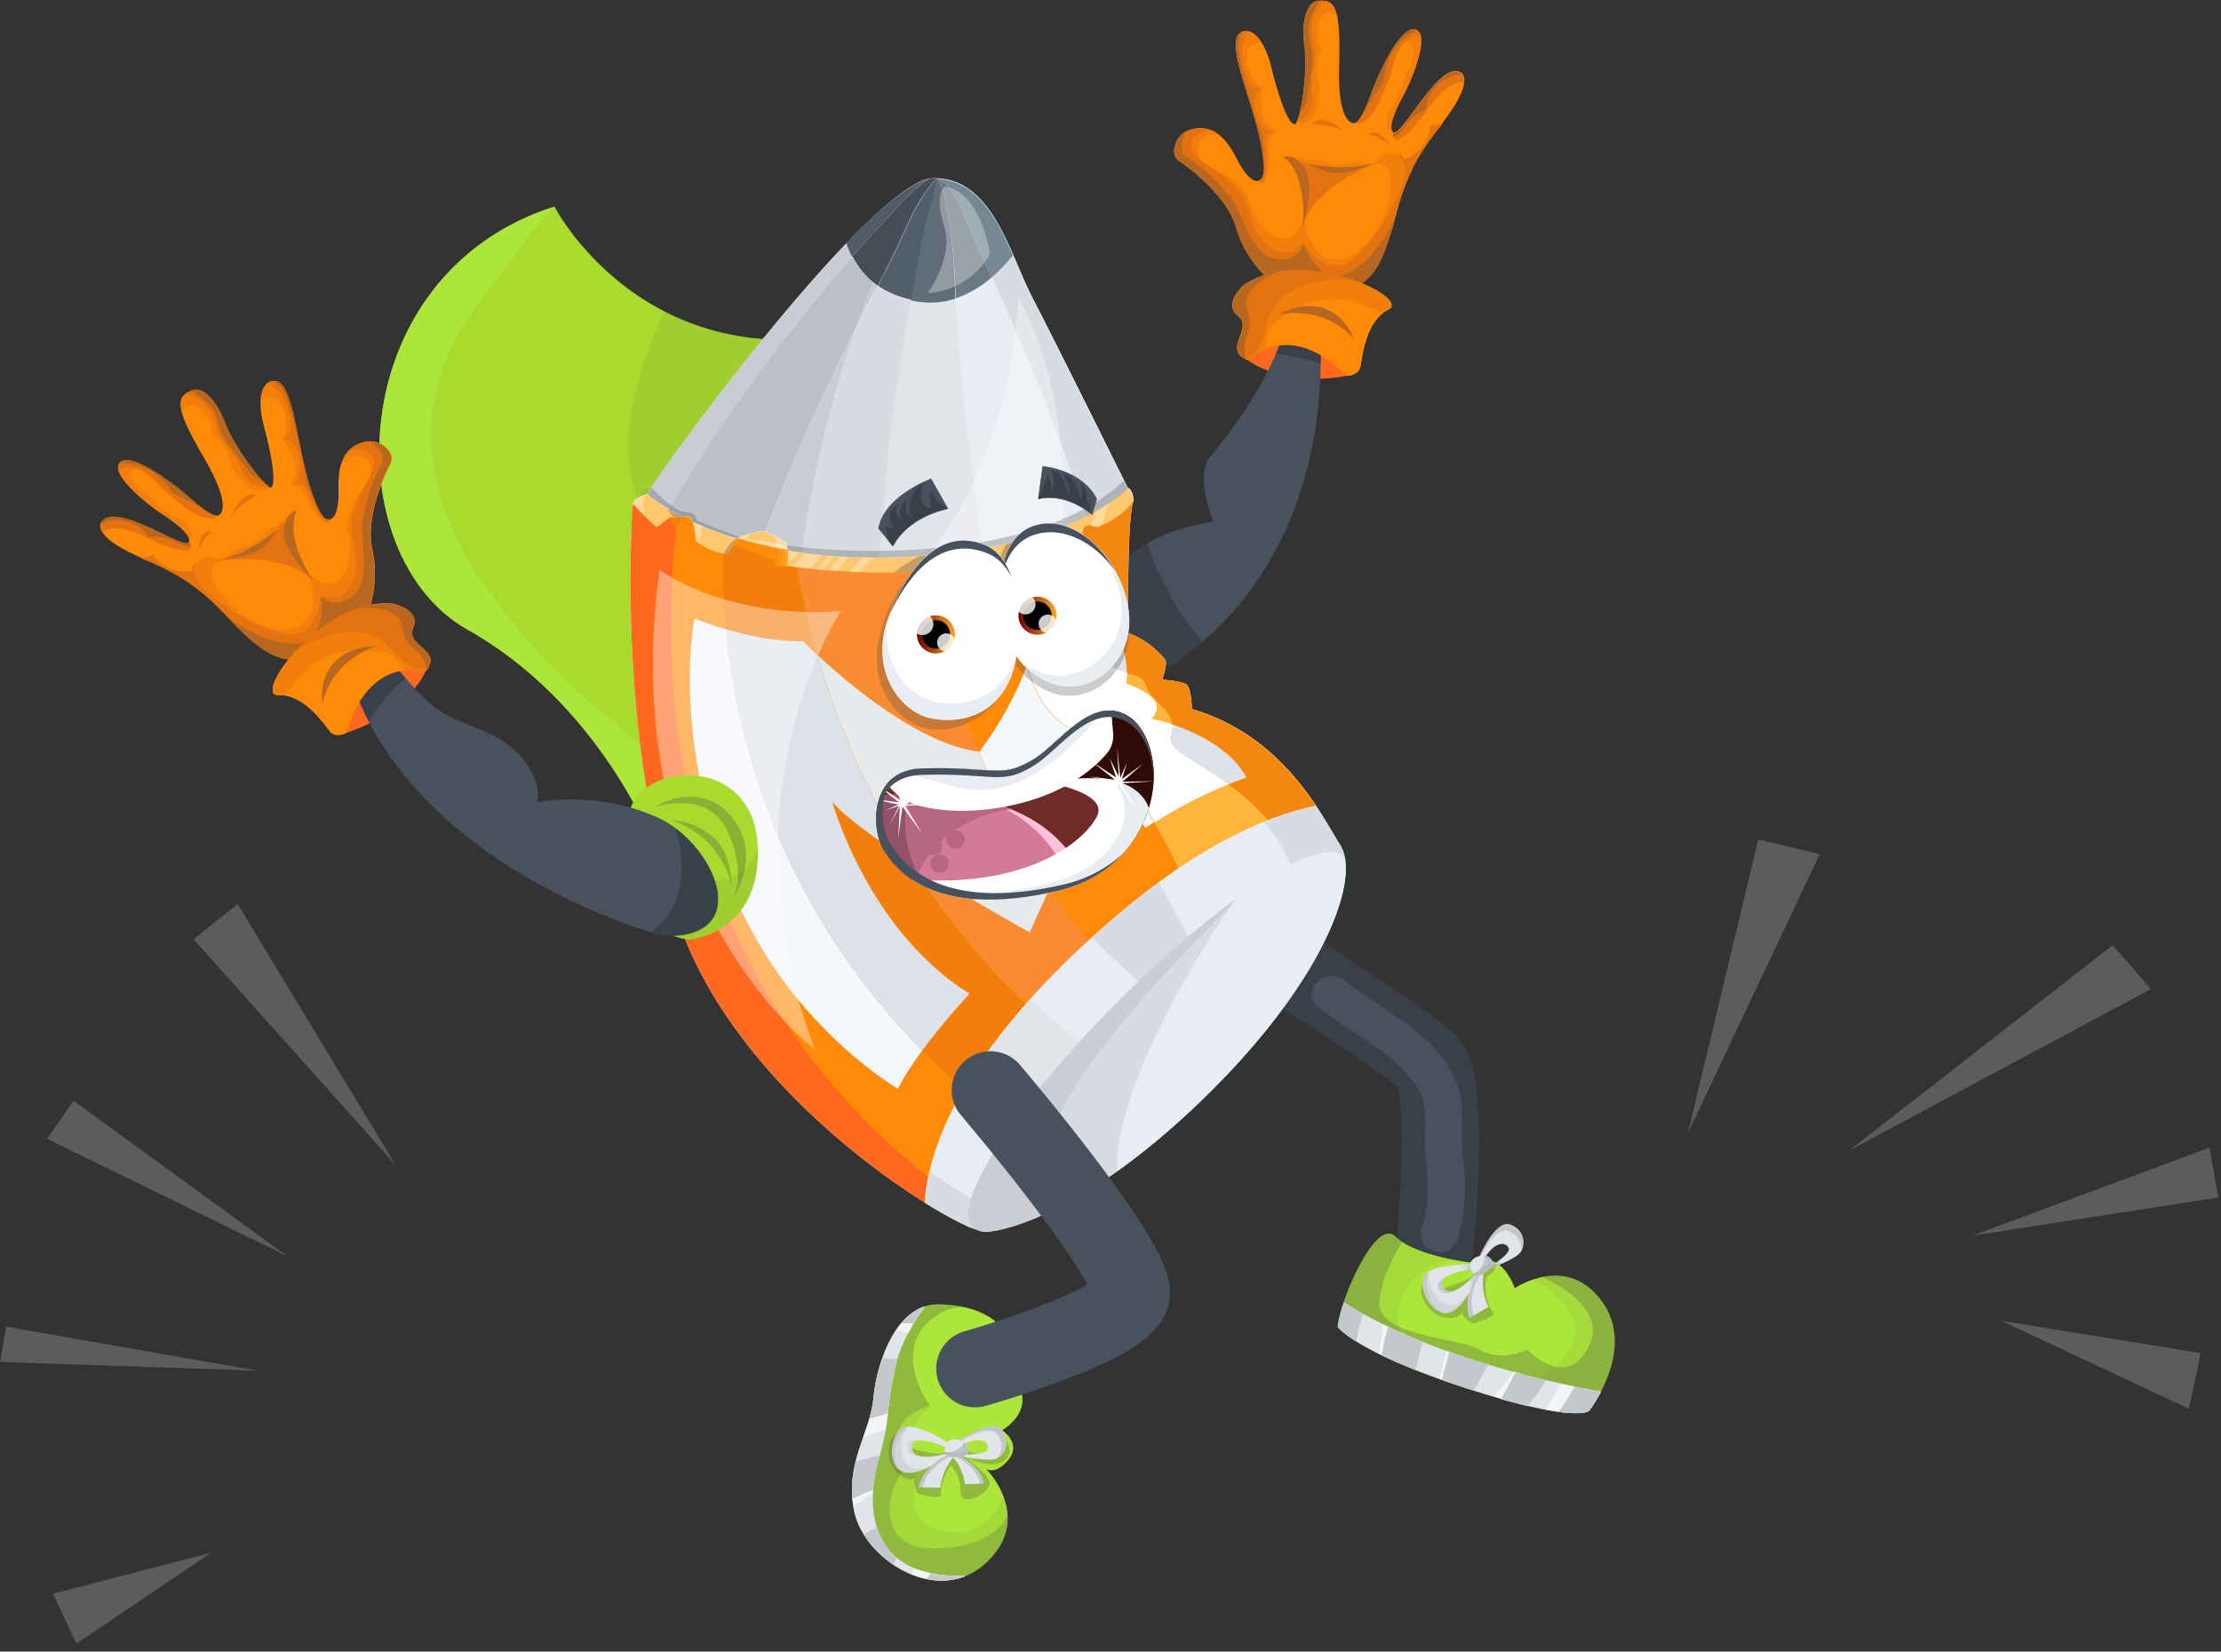 <svg xmlns="http://www.w3.org/2000/svg" width="242" height="180" viewBox="0 0 242 180">
    <rect x="0" y="0" width="242" height="180" fill="#333333" stroke="none"/>
    <defs>
        <linearGradient id="a" x1="100.766%" x2=".876%" y1="52.504%" y2="52.504%">
            <stop offset="0%" stop-color="#FF8604"/>
            <stop offset="100%" stop-color="#FFA424"/>
        </linearGradient>
        <linearGradient id="b" x1="100.089%" x2=".06%" y1="50.042%" y2="50.042%">
            <stop offset="0%" stop-color="#FF8604"/>
            <stop offset="100%" stop-color="#FFA424"/>
        </linearGradient>
        <linearGradient id="c" x1="101.455%" x2="1.457%" y1="50.445%" y2="50.445%">
            <stop offset="0%" stop-color="#FF8604"/>
            <stop offset="100%" stop-color="#FFA424"/>
        </linearGradient>
        <linearGradient id="d" x1="99.834%" x2=".031%" y1="49.704%" y2="49.704%">
            <stop offset="0%" stop-color="#6A0500"/>
            <stop offset="100%" stop-color="#FFA424"/>
        </linearGradient>
        <linearGradient id="e" x1="100.1%" x2=".296%" y1="50.041%" y2="50.041%">
            <stop offset="0%" stop-color="#6A0500"/>
            <stop offset="100%" stop-color="#FFA424"/>
        </linearGradient>
    </defs>
    <g fill="none" fill-rule="evenodd" transform="matrix(-1 0 0 1 242 0)">
        <path fill="#A9DB2E" d="M170.88 91.841s5.793-15.13 20.189-23.224c14.396-8.093 13.693-38.707-9.48-46.097 0 0-11.236 21.817-38.624 11.964 0 0 24.93 38.356 14.747 50.32-10.182 11.963 13.167 7.037 13.167 7.037z"/>
        <path fill="#494949" d="M160.135 77.45c.21-.423.421-.88.632-1.338 2.528-5.454 5.864-10.31 8.848-15.518 2.599-4.504 4.424-8.832 3.828-13.934-.492-4.329-1.967-8.833-3.898-12.703-6.18 3.167-14.922 4.715-26.58.527 0 0 17.662 27.2 17.17 42.965z" opacity=".09"/>
        <path fill="#ACE63A" d="M181.589 22.52v.106a37.201 37.201 0 0 1 4.178 4.962c3.616 5.137 6.706 7.846 8.427 13.934 3.827 13.301-6.39 24.42-10.534 29.206-7.584 8.797-15.168 10.486-17.802 21.887 2.774-.281 4.986-.774 4.986-.774s5.794-15.13 20.19-23.224c14.396-8.093 13.728-38.707-9.445-46.097z"/>
        <path fill="#494949" d="M185.556 82.446c0 .176.035.352.07.528.036.316.14.668.211.985-.105-.528-.175-1.02-.28-1.513z"/>
        <path fill="#494949" d="M171.511 86.493c-2.071-6.405-.667-12.95.106-19.424.526-4.61.526-9.22.562-13.83-6.18.986-14.08.106-23.63-5.031l6.32 35.892s6.776 13.3 21.98 10.345c-2.529-1.795-4.32-4.786-5.338-7.952z" opacity=".09"/>
        <path fill="#ACE63A" d="M131.73 149.902s-3.16 3.167 1.053 5.982c0 0-2.107 1.407-.702 3.167 1.404 1.759 2.458 1.055 2.458 1.055s-5.267 5.278 0 10.205c5.266 4.926 13.342-.352 14.395-5.63 1.054-5.279-1.755-8.446-2.106-12.316-.351-3.87-2.458-10.205-7.023-10.205-4.564 0-9.129 2.112-8.075 7.742z"/>
        <path fill="#494949" d="M146.828 152.365c-.351-3.87-2.458-10.205-7.023-10.205-1.018 0-2.036.106-2.984.317 1.018-.07 2.071.176 3.16.915 5.267 3.519.702 9.852.702 9.852s2.458.352 3.511 2.816c1.054 2.463-1.755 3.518-1.755 3.518 2.458.352 5.618 9.853-3.16 9.15-4.565-.353-6.39-2.077-7.058-3.625-.105 1.619.421 3.413 2.318 5.208 5.266 4.926 13.342-.352 14.395-5.63 1.054-5.279-1.755-8.446-2.106-12.316z" opacity=".28"/>
        <path fill="#E1E5EA" d="M146.828 152.365c-.316-3.449-2.037-8.868-5.618-9.994 1.123 1.478 2.703 3.977 3.335 7.003 1.054 4.926.352 4.926 1.756 9.852 1.3 4.61 1.405 12.915-9.55 12.527 5.056 2.077 11.27-2.498 12.183-7.072 1.054-5.279-1.755-8.446-2.106-12.316z"/>
        <g fill="#FFF" opacity=".59">
            <path d="M144.335 144.94c-.808-1.196-1.861-2.146-3.16-2.533a17.98 17.98 0 0 1 1.826 2.885 6.236 6.236 0 0 1 1.334-.352zM149.005 164.118c.14-.81.175-1.584.14-2.288a28.733 28.733 0 0 0-2.528-1.302c.14.704.246 1.478.28 2.252.703.458 1.405.88 2.108 1.338zM146.196 169.29a9.287 9.287 0 0 0 1.229-1.407c-.387-.247-.808-.493-1.23-.774a5.999 5.999 0 0 1-.666 1.231c.21.352.42.669.667.95zM142.369 170.909c-1.44.598-3.266.915-5.618.844 1.966.81 4.108.599 6.039-.21l-.421-.634zM145.458 155.743c.843.246 1.686.563 2.458.915-.491-1.443-.983-2.815-1.123-4.293a20.197 20.197 0 0 0-.738-3.695c-.562.106-1.088.211-1.615.352.035.105.07.246.07.352.738 3.378.632 4.433.948 6.369z"/>
        </g>
        <g fill="#C4C8CC">
            <path d="M143.808 144.201c-.737-.844-1.58-1.513-2.598-1.83.386.493.807 1.126 1.264 1.865.421 0 .878 0 1.334-.035zM146.863 162.393c.772.247 1.545.599 2.247.986.14-1.513-.035-2.85-.351-4.082-.878-.246-1.79-.493-2.669-.74.07.212.14.458.211.705.246.915.456 1.97.562 3.131zM144.686 170.522c1.299-.88 2.423-2.041 3.195-3.308a11.113 11.113 0 0 0-1.44-.739 7.205 7.205 0 0 1-2.141 3.308c.14.246.245.493.386.739zM140.648 171.472c-1.124.246-2.388.352-3.897.281 1.369.563 2.844.634 4.248.352-.14-.21-.246-.422-.351-.633zM145.248 154.019c.667.21 1.334.422 2.036.598-.21-.74-.386-1.478-.456-2.252-.106-1.267-.422-2.815-.948-4.293-.562 0-1.124.035-1.686.035.14.422.246.81.316 1.267.527 2.287.632 3.519.738 4.645z"/>
        </g>
        <path fill="#494949" d="M142.439 159.578s2.809-1.055 1.755-3.518c-1.053-2.464-3.51-2.816-3.51-2.816 4.213 4.223 1.052 6.334 1.052 6.334s2.81 6.686-2.808 7.39c-3.863.493-5.548-2.182-6.25-3.906a6.417 6.417 0 0 0-.457 2.04c.667 1.55 2.493 3.273 7.058 3.625 8.778.704 5.618-8.797 3.16-9.149z" opacity=".08"/>
        <path fill="#494949" d="M144.019 156.165c-1.44-.317-1.756-.14-1.756-.14l1.615 1.407s-3.792 1.407-4.95.88c-.948-.423-1.475-.247-1.65-.176l-.282-.141c-4.564 1.76-3.51-2.111-3.51-2.111s-2.459 1.759-1.054 3.167c1.123 1.126 3.335.246 4.213-.176l.035.035c-.667.528-2.212 1.76-2.493 2.569-.35 1.055 3.16 3.166 3.16 1.055 0-1.478.668-2.393 1.054-2.815.632.774 1.194 2.287 1.053 2.991-.21.985 2.528.07 2.528.07s.808-1.337.14-1.759c0 0 .843.704 2.143-.528 1.299-1.161 1.193-4.011-.246-4.328z" opacity=".28"/>
        <path fill="#E1E5EA" d="M138.471 157.362s4.143-2.675 5.372-1.654c1.23 1.02 1.475 4.117-.28 4.715-1.756.598-4.951-1.83-4.951-1.83l.035-.246s3.897 1.267 4.002-.563c.106-1.83-3.932.035-3.932.035l-.246-.457z"/>
        <path fill="#494949" d="M142.65 157.784c.035-.563-.317-.774-.843-.81.737-.105 1.37.036 1.334.775-.035.774-.808.985-1.65.985.632-.07 1.123-.317 1.158-.95z" opacity=".1"/>
        <path fill="#494949" d="M142.544 159.965c1.615-.563 1.51-3.307.527-4.504.316 0 .597.07.772.211 1.23 1.02 1.475 4.117-.28 4.716-.843.281-2.072-.141-3.09-.669.772.317 1.51.458 2.071.246z" opacity=".1"/>
        <path fill="#494949" d="M143.106 155.497c.316 0 .562.07.737.21 1.089.88 1.405 3.414.281 4.4.843-1.69.21-3.484-1.018-4.61z" opacity=".1"/>
        <path fill="#E1E5EA" d="M137.734 157.15s-3.863-2.744-4.916-1.266c-1.088 1.478-.105 3.026.913 3.167 1.018.175 3.581-.317 3.581-.317l.035-.211s-2.949.105-3.02-.634c-.07-.739.844-1.407 2.775-.457l.632-.282z"/>
        <path fill="#494949" d="M133.345 156.341c-.667.915-.527 1.9-.07 2.534-.808-.493-1.335-1.76-.457-2.991 1.089-1.478 4.916 1.266 4.916 1.266l-.14.07c-1.124-.703-3.477-1.97-4.25-.879z" opacity=".2"/>
        <path fill="#E1E5EA" d="M137.734 158.488c1.615 1.337 1.826 3.66 1.826 3.66l2.352-.071c-.667-2.71-3.616-3.66-3.616-3.66l-.562.07z"/>
        <path fill="#494949" d="M137.944 158.488l.387-.07s2.949.984 3.616 3.659h-.491c-.597-2.358-3.02-3.414-3.512-3.59z" opacity=".2"/>
        <path fill="#E1E5EA" d="M138.471 158.558c-1.404 1.161-1.615 3.202-1.615 3.202l-2.072-.07c.562-2.358 3.16-3.202 3.16-3.202l.527.07z"/>
        <path fill="#494949" d="M138.296 158.523l-.352-.035s-2.563.844-3.16 3.202h.422c.561-2.076 2.633-2.991 3.09-3.167z" opacity=".2"/>
        <path fill="#E1E5EA" d="M138.296 158.804s1.018 0 .737-1.02c-.246-1.02-.983-1.126-1.861-.704-.878.422-.702 1.408-.351 1.619.421.176 1.475.105 1.475.105z"/>
        <path fill="#494949" d="M137.067 157.15c-.176.423.772.845.983.986.35.176.702.14.702.14s.176 0 .351-.07c-.07.598-.772.598-.772.598s-1.089.07-1.44-.105c-.386-.211-.562-1.091.176-1.549z" opacity=".2"/>
        <path fill="#494949" d="M137.067 157.15c-.176.423-.246.88 0 1.02.35.177 1.685.106 1.685.106s.176 0 .351-.07c-.07.598-.772.598-.772.598s-1.089.07-1.44-.105c-.386-.211-.562-1.091.176-1.549z" opacity=".08"/>
        <path fill="#48515E" d="M85.698 140.049a4.196 4.196 0 0 1-4.179-3.8c-.035-.176-.456-4.61-.596-9.396-.246-9.325.807-12.35 2.493-14.04 2.598-2.604 13.869-9.747 17.24-11.858a4.202 4.202 0 0 1 5.793 1.337 4.222 4.222 0 0 1-1.334 5.806c-6.145 3.836-13.413 8.656-15.414 10.345-.597 2.182-.527 9.818.175 16.961.246 2.323-1.475 4.399-3.757 4.61-.105.035-.28.035-.421.035z"/>
        <path fill="#161616" fill-rule="nonzero" d="M106.484 102.257a4.202 4.202 0 0 0-5.793-1.337c-3.406 2.111-14.642 9.254-17.24 11.858-1.686 1.69-2.774 4.75-2.493 14.04.14 4.786.561 9.22.597 9.395a4.196 4.196 0 0 0 4.178 3.8c.14 0 .28 0 .421-.034 2.318-.247 4.003-2.288 3.757-4.61-.702-7.143-.772-14.78-.175-16.96 2.001-1.69 9.304-6.51 15.414-10.346 1.966-1.197 2.598-3.8 1.334-5.806zm-8.076 7.46c-3.51 2.85-8.462 5.032-10.955 8.973-1.264 1.97-.526 4.996-.772 7.248-.316 2.78-.421 5.279.421 7.988.773 2.534-3.16 3.59-3.932 1.091-.948-3.026-.913-5.982-.562-9.079.316-2.78-.316-5.77.843-8.374 2.212-4.962 8.075-7.46 12.078-10.733 2.002-1.618 4.916 1.232 2.88 2.886z" opacity=".28"/>
        <path fill="#FF681F" d="M106.063 39.235s-3.687 3.026-10.815 1.724c0 0 1.44-5.384 5.513-5.208 4.108.176 5.302 3.484 5.302 3.484z"/>
        <path fill="#48515E" d="M101.709 34.308c1.053 6.334 6.671 13.372 8.427 15.483 1.755 2.112-.351 7.038-.351 7.038 14.747 2.463 12.464 12.492 12.464 12.492l-6.32 4.222c-21.418-13.02-17.556-39.059-17.556-39.059l3.336-.176z"/>
        <path fill="#161616" d="M98.584 39.481a28.061 28.061 0 0 1 4.354-.95 19.31 19.31 0 0 1-1.264-4.223l-3.336.176s-.28 2.006-.28 5.173c.21-.07.385-.105.526-.176zM117.018 59.222c-1.335 3.589-2.95 7.073-5.478 9.993-.21.246-.421.458-.632.669a36.919 36.919 0 0 0 5.021 3.66l6.32-4.223s1.405-6.229-5.231-10.1z" opacity=".28"/>
        <path fill="#E8ECF3" d="M144.16 118.655s13.131-7.53 18.89-23.858c5.758-16.327 3.265-27.376 3.265-27.376s-6.18 2.603-11.798 2.463c0 0-10.78 11.049-19.206 12.034 0 0-5.829-7.425-6.285-14.533l-7.514-.457s-2.914 3.835-2.142 7.53c0 0-5.126 1.584-2.739 3.836 0 0-7.76 1.513-10.393 6.404 0 0 5.408 1.689 11.025 5.524l4.705-6.122 7.866 17.523s17.766-9.782 21.523-14.286c0 0-3.827 14.005-14.958 20.937-.035 0 5.653 6.088 7.76 10.38z"/>
        <path fill="#F4F7FC" d="M171.476 53.838s1.51.352 1.58 1.161c.07.81 1.791 25.336-4.95 45.322-6.742 19.987-30.794 33.992-33.497 33.922-2.704-.07-12.009-2.85-24.614-15.377-12.57-12.527-16.221-23.26-14.045-26.743 2.177-3.449 6.215-11.93 16.187-14.85 0 0 .035-2.287.597-2.674.562-.387 2.633-.528 2.633-.528s-.632-1.794-.316-2.182c.316-.387 1.616-2.005 4.003-2.885 0 0 .21-12.351-.562-14.427 0 0-.035-1.126.632-1.443 0 0 8.041-16.222 10.464-20.866 2.387-4.645 4.354-13.055 10.78-12.844 6.425.211 28.861 30.543 31.108 34.414z"/>
        <path fill="#FFC76E" d="M156.238 59.996c0 .704.035 1.724.035 1.724s-17.626 2.815-31.671-2.745c0 0-.457-1.689-1.018-1.689-.562 0-1.054.211-1.054.211s-2.703-.985-3.967-2.885c0 0-.036-1.056.561-1.372 3.196 2.815 9.375 6.158 21.208 7.248 6.285.599 11.587.247 15.906-.492z"/>
        <path fill="#FFF" d="M153.007 62.107c-.21.035-.42.035-.632.07a25.628 25.628 0 0 0-1.229-1.513c.211 0 .387-.035.597-.035.422.458.843.95 1.264 1.478zM154.939 60.207c.456-.07.877-.14 1.299-.211 0 .563 0 1.302.035 1.583a48.509 48.509 0 0 1-1.334-1.372zM155.711 61.79c-.456.07-1.124.141-2.036.247-.422-.528-.843-1.02-1.264-1.513.632-.07 1.264-.141 1.86-.211.492.492.948.985 1.44 1.477zM150.48 60.664c.42.493.842 1.02 1.263 1.549-.28.035-.526.035-.807.07-.457-.528-.948-1.02-1.44-1.548.316-.035.667-.035.983-.07zM149.461 62.353c-.316 0-.667.036-1.018.036a18.045 18.045 0 0 0-1.159-1.162c-.175-.14-.35-.316-.527-.457h1.16a32.457 32.457 0 0 1 1.544 1.583z" opacity=".32"/>
        <path fill="#494949" d="M139.7 60.418c.21.035.386.035.597.07.527.036 1.053.07 1.545.106.948.563 1.931 1.126 2.809 1.83a60.28 60.28 0 0 1-3.511-.106c-.492-.633-.984-1.267-1.44-1.9zM127.095 57.744a38.239 38.239 0 0 0 5.267 1.513c.35.668.667 1.372.877 2.111a47.191 47.191 0 0 1-6.566-1.654c.281-.598.387-1.302.422-1.97z" opacity=".32"/>
        <path fill="#FFF" d="M121.968 57.286c-.28-.844-.561-1.654-.807-2.463.421.282.878.563 1.37.845.175.563.385 1.126.596 1.689-.351.07-.632.176-.632.176s-.21-.106-.527-.247z" opacity=".32"/>
        <path fill="#FFC76E" d="M170.528 57.497c-.21.07-1.404-1.301-1.86-1.055-.246.14-.668 0-1.054-.07 2.598-1.338 3.862-2.499 3.862-2.499s1.51.352 1.58 1.161c0 0-2.317 2.393-2.528 2.463z"/>
        <path fill="#494949" d="M169.124 55.668c-.14.281-.351.528-.632.739-.035.035-.07.035-.106.07-.245 0-.491-.07-.772-.14a28.92 28.92 0 0 0 1.58-.88c0 .07-.035.14-.07.21z" opacity=".32"/>
        <path fill="#FFF" d="M171.757 53.943c.422.141 1.23.493 1.3 1.091 0 0-.773.81-1.475 1.513.35-.88.35-1.724.175-2.604z" opacity=".32"/>
        <path fill="#FFC76E" d="M158.555 57.99c.492-.281 2.458.458 2.88.493.07 0 .175.105.28.21-1.615.494-3.44.951-5.477 1.303 0-.317 0-.563.035-.669.035-.246 1.79-1.055 2.282-1.337z"/>
        <path fill="#FFF" d="M157.326 59.785c-.35.07-.737.14-1.123.21 0-.316 0-.562.035-.668.035-.176.737-.563 1.37-.88-.141.458-.212.915-.282 1.338zM160.346 58.73c.07-.142.175-.318.246-.458.386.105.702.21.842.246.07 0 .176.105.281.211-.491.14-.983.282-1.51.422 0-.14.07-.281.14-.422z" opacity=".32"/>
        <path fill="url(#a)" d="M166.877 56.301c.175-.105.456-.035.737.035-.316.176-.667.317-1.018.493.07-.246.175-.458.28-.528z"/>
        <path fill="#FFC76E" d="M166.245 59.08s-1.861 1.408-3.582 1.338c0 0-.562-1.196-.948-1.689 1.931-.598 3.582-1.232 4.916-1.865-.246.774-.386 2.217-.386 2.217z"/>
        <path fill="#FFF" d="M166.07 59.187c-.176-.282-.352-.564-.457-.88-.106-.317-.106-.634-.14-.95.385-.176.772-.317 1.123-.493-.21.81-.351 2.217-.351 2.217s-.07.035-.176.106z" opacity=".32"/>
        <path fill="#494949" d="M162.593 59.468c.246.282.421.598.597.95-.176.035-.351.035-.562.035 0 0-.562-1.196-.948-1.689.035 0 .07-.035.105-.035.316.176.597.422.808.739z" opacity=".32"/>
        <path fill="url(#b)" d="M112.137 77.273s.035-2.287.597-2.674c.562-.387 2.633-.528 2.633-.528s-.632-1.794-.316-2.182c.316-.387 1.616-2.005 4.003-2.885 0 0 .21-12.351-.562-14.427 1.264 1.9 3.968 2.885 3.968 2.885s.492-.21 1.053-.21c.562 0 1.019 1.688 1.019 1.688 14.044 5.56 31.67 2.745 31.67 2.745s-.034-.985-.034-1.724a45.012 45.012 0 0 0 5.477-1.302c.421.492.948 1.689.948 1.689 1.756.07 3.581-1.337 3.581-1.337s.14-1.408.352-2.217a26.01 26.01 0 0 1 1.018-.493c.386.106.807.211 1.053.07.457-.21 1.615 1.126 1.861 1.056.21-.07 2.528-2.463 2.528-2.463.07.81 1.79 25.335-4.95 45.322-4.811 14.287-18.505 25.512-26.861 30.755-.351-5.595-3.617-16.01-19.312-29.875-9.656-8.55-17.415-12.14-23.28-13.372 2.6-3.8 6.672-8.48 13.554-10.52z"/>
        <path fill="#F27F0C" d="M162.909 68.582c-2.282.668-5.407 1.372-8.392 1.302 0 0-.597.598-1.58 1.513a85.65 85.65 0 0 0 2.177-9.536c.737-.106 1.124-.14 1.124-.14s4.178-1.83 5.793-2.323c.422.492.632 1.02.632 1.02.176 0 .386 0 .562-.035.035 2.111 0 4.891-.316 8.199z"/>
        <path fill="#FFB43B" d="M116.596 78.329s-.983.176-2.317.633c.175-1.865 2.458-2.744 2.844-4.258.246-.985 1.018-1.02 2.107-1.372 0 .387.035.774.14 1.161-.035 0-5.161 1.584-2.774 3.836z"/>
        <path fill="#FF8A08" d="M135.311 81.918s-3.336-4.258-5.161-9.395c1.018-3.695 1.158-8.093 1.018-11.577 3.967.88 7.97 1.302 11.587 1.407-1.545 4.856-4.003 12.07-7.339 19.53-.07.035-.105.035-.105.035z"/>
        <path fill="#F4870F" d="M123.76 67.104l-2.283-.14s-2.353 3.06-2.247 6.403c-1.089.352-1.861.387-2.107 1.373-.386 1.513-2.669 2.392-2.844 4.257-2.493.845-6.355 2.604-8.076 5.771 0 0 .738.247 1.966.74-1.369 1.02-2.879 2.286-4.353 3.94a33.735 33.735 0 0 0-5.162-1.583c2.563-3.836 6.636-8.516 13.518-10.557 0 0 .035-2.287.597-2.674.562-.387 2.634-.528 2.634-.528s-.632-1.794-.316-2.181 1.615-2.006 4.002-2.886c0 0 .21-12.35-.562-14.427 1.265 1.9 3.968 2.885 3.968 2.885s.492-.21 1.053-.21c.14 0 .281.105.422.28.14 2.921.175 6.651-.21 9.537z"/>
        <path fill="#FFAA4D" d="M130.114 72.523c-.596-1.654-1.018-3.378-1.123-5.102l-5.232-.317c.386-2.886.316-6.616.176-9.536.35.492.597 1.407.597 1.407a44.07 44.07 0 0 0 6.566 2.006c.175 3.449.07 7.847-.984 11.542z"/>
        <path fill="#F98C32" d="M135.381 81.918c3.336-7.495 5.794-14.673 7.339-19.53a81.736 81.736 0 0 0 12.394-.492 85.65 85.65 0 0 1-2.177 9.536c-3.3 3.026-11.095 9.677-17.556 10.486z"/>
        <path fill="#FF8A08" d="M117.193 90.258l4.705-6.123 5.653 12.597c-1.299 2.076-2.703 4.012-4.143 5.842-.492-.458-.983-.915-1.51-1.373-2.95-2.604-5.723-4.75-8.321-6.51a62.042 62.042 0 0 1 2.633-5.032c.351.176.667.388.983.599z"/>
        <path fill="#FF681F" d="M168.106 56.442c.21.035.42.035.561-.035.457-.211 1.616 1.126 1.861 1.055.211-.07 2.528-2.463 2.528-2.463.07.81 1.791 25.336-4.95 45.322-4.81 14.287-18.504 25.512-26.861 30.755a24.816 24.816 0 0 0-.386-2.85c31.25-24.808 28.756-61.122 27.247-71.784z"/>
        <path fill="#F98C32" d="M129.798 101.623s6.988-3.87 13.132-7.847c-3.3 5.279-7.479 10.592-12.675 15.66-1.931-2.182-4.178-4.47-6.777-6.898 1.44-1.83 2.844-3.765 4.143-5.84l2.177 4.925z"/>
        <path fill="#FFB43B" d="M108.17 85.472c1.896.739 4.88 2.111 8.075 4.152-.948 1.619-1.86 3.308-2.633 5.032-3.617-2.428-6.847-4.117-9.796-5.278a28.605 28.605 0 0 1 4.353-3.906z"/>
        <path fill="#F27F0C" d="M142.93 93.776c3.652-2.357 6.988-4.785 8.392-6.439 0 0-3.827 14.005-14.958 20.937 0 0 2.774 2.956 5.162 6.193-1.405 1.443-2.914 2.85-4.495 4.258-1.615-2.815-3.827-5.912-6.811-9.29 5.231-5.032 9.375-10.38 12.71-15.659z"/>
        <path fill="#FF8A08" d="M141.526 114.502c1.053 1.408 2.001 2.85 2.633 4.153 0 0 13.132-7.53 18.89-23.858 5.759-16.327 3.266-27.376 3.266-27.376s-1.37.563-3.406 1.16c.316-3.307.351-6.087.316-8.198 1.545-.211 3.055-1.337 3.055-1.337s.14-1.408.35-2.217a26.01 26.01 0 0 1 1.02-.493c.175.035.315.07.49.106 1.51 10.662 4.003 46.976-27.281 71.784-.527-2.569-1.65-5.736-3.792-9.501a102.959 102.959 0 0 0 4.459-4.223z"/>
        <path fill="#E6EAED" d="M152.937 71.397c-1.86 6.404-4.95 14.321-10.007 22.38-6.144 3.976-13.132 7.846-13.132 7.846l-2.212-4.926c2.95-4.645 5.583-9.782 7.795-14.779 6.46-.81 14.256-7.46 17.556-10.521z"/>
        <path fill="#DDE2E8" d="M154.517 69.884c2.985.07 6.11-.634 8.392-1.302-1.124 11.682-5.618 29.84-21.383 45.92-2.388-3.237-5.162-6.193-5.162-6.193 11.13-6.932 14.958-20.937 14.958-20.937-1.404 1.69-4.74 4.082-8.392 6.44 5.056-8.058 8.146-15.976 10.007-22.38.983-.95 1.58-1.548 1.58-1.548z"/>
        <path fill="#F4F7FC" d="M166.315 67.42s2.458 11.05-3.266 27.377c-5.723 16.327-18.89 23.858-18.89 23.858-.632-1.302-1.615-2.745-2.633-4.153 15.765-16.08 20.26-34.238 21.383-45.92a38.194 38.194 0 0 0 3.406-1.161z"/>
        <path fill="#FFF" d="M114.384 80.123c-.14-.422-.175-.809-.14-1.16 1.37-.458 2.317-.634 2.317-.634-2.352-2.252 2.739-3.836 2.739-3.836-.07-.387-.105-.774-.14-1.16.912-.282 2.036-.81 3.265-2.218.667-.774 1.053-2.252 1.3-4.011l5.23.317c.106 1.724.527 3.483 1.124 5.102-.807 2.92-2.212 5.419-4.494 6.72-3.441 1.9-6.706 5.842-9.41 10.381-3.195-2.04-6.18-3.413-8.076-4.152 3.863-2.815 6.812-3.765 6.285-5.349z"/>
        <path fill="#DDE2E8" d="M114.244 78.962c-.035.352 0 .74.14 1.161.527 1.584-2.422 2.534-6.215 5.35-1.228-.494-1.966-.74-1.966-.74 1.686-3.167 5.548-4.926 8.04-5.77zM119.23 73.332c-.07-3.308 2.247-6.404 2.247-6.404l2.282.14c-.246 1.795-.632 3.273-1.299 4.012-1.194 1.478-2.317 1.97-3.23 2.252z"/>
        <path fill="#F4F7FC" d="M125.62 79.244c2.282-1.267 3.687-3.765 4.494-6.721 1.826 5.137 5.162 9.395 5.162 9.395h.07c-2.212 4.997-4.845 10.134-7.795 14.78L121.898 84.1l-4.705 6.122-.948-.633c2.704-4.504 5.97-8.445 9.375-10.345z"/>
        <g fill="#FFF" opacity=".2">
            <path d="M198.877 126.997l22.029-24.631-4.79-3.84zM210.69 136.914l26.179-12.796-2.874-4.158zM213.882 149.39l28.095-.96-.639-3.839zM218.99 169.223l17.24 4.479-2.554 5.438z"/>
        </g>
        <g fill="#FFF" opacity=".2">
            <path d="M58.082 123.478L50.42 91.49l-6.704 1.6zM40.523 125.398l-28.734-22.393-4.15 4.799zM27.114 134.675l-25.86-9.597-.958 5.438zM23.921 143.952l-21.71 3.518 1.278 6.078z"/>
        </g>
        <path fill="#E8ECF3" d="M141.245 131.076c-2.247 1.407-4.108 2.358-5.302 2.85.035-.035.105-.07.14-.105 2.423-2.428-4.67-13.442-15.8-24.632-11.13-11.19-22.156-18.263-24.578-15.835-.07.07-.14.176-.211.282.105-.598.246-1.091.527-1.478.667-1.056 1.51-2.604 2.668-4.328 5.864 1.231 13.659 4.82 23.28 13.371 15.624 13.864 18.89 24.28 19.276 29.875z"/>
        <path fill="#D7DCE2" d="M136.189 130.618a62.434 62.434 0 0 0 4.53-2.955c.315 1.302.456 2.428.526 3.413-2.247 1.407-4.108 2.358-5.302 2.85.035-.035.105-.07.14-.105.562-.599.562-1.725.106-3.203zM95.95 92.158c.668-1.056 1.51-2.604 2.669-4.328 1.72.352 3.617.915 5.653 1.76a25.216 25.216 0 0 0-1.756 2.427 22.798 22.798 0 0 0-1.193 2.217c-2.774-1.372-4.776-1.76-5.653-.88-.07.07-.14.176-.211.282.07-.598.246-1.091.491-1.478zM115.719 96.17a77.984 77.984 0 0 1 6.18 5.031c.385.317.737.669 1.088.985a54.275 54.275 0 0 1-5.092 4.75 153.613 153.613 0 0 0-5.337-4.82 159.08 159.08 0 0 1 3.16-5.947z"/>
        <path fill="#E1E5EA" d="M129.658 108.802c3.3 3.695 5.723 7.037 7.444 10.064-1.686 1.372-3.511 2.568-5.408 3.66-1.93-2.745-4.389-5.772-7.233-8.903 1.826-1.513 3.582-3.097 5.197-4.821z"/>
        <path fill="#FFF" d="M170.142 62.107s-7.198 5.42-19.768 4.504c0 0 13.343 19.811 2.844 47.75-.035 0 21.84-16.221 16.924-52.254z" opacity=".39"/>
        <path fill="#E8ECF3" d="M95.459 93.636c.07-.106.14-.211.21-.282 2.423-2.428 13.413 4.68 24.579 15.835 11.166 11.155 18.223 22.204 15.8 24.632-.035.035-.105.07-.14.105-.597.247-1.053.352-1.3.352-.315 0-.772-.07-1.298-.176-3.757-.739-12.29-4.222-23.315-15.236-8.918-8.903-13.342-16.89-14.396-22.028-.245-1.232-.28-2.323-.14-3.202z"/>
        <path fill="#494949" d="M119.405 121.54c-1.826-6.37-5.231-12.773-8.672-18.403a68.225 68.225 0 0 0-3.512-5.244c3.933 2.816 8.462 6.721 13.027 11.296 11.166 11.19 18.223 22.204 15.8 24.632-.035.035-.105.07-.14.105-.597.247-1.053.352-1.3.352-.315 0-.772-.07-1.298-.176-2.458-.493-7.023-2.182-12.992-6.404a23.562 23.562 0 0 0-.913-6.158z" opacity=".1"/>
        <path fill="#494949" d="M107.221 97.893c3.933 2.816 8.462 6.721 13.027 11.296 11.166 11.19 18.223 22.204 15.8 24.632-.035.035-.105.07-.14.105-.597.247-1.053.352-1.3.352-.315 0-.772-.07-1.298-.176-1.616-.317-4.108-1.126-7.304-2.85-.667-.352 5.864-1.584-.877-12.386-5.583-9.009-17.135-19.917-17.908-20.973z" opacity=".1"/>
        <path fill="url(#c)" d="M1.685 5.384l-1.334.035S.316 4.434.316 3.695c.421-.07.843-.141 1.264-.247l.28 1.162-.175.774z" transform="translate(155.887 56.301)"/>
        <path fill="#F27F0C" d="M168.316 57.392c-.316.035-.526-.528-.667-1.02.386.105.773.21 1.018.07.07-.035.176-.035.316 0-.14.422-.35.915-.667.95z"/>
        <path d="M139.876 19.46h-.07M139.946 19.46c-.035 0-.035 0 0 0M139.91 19.46s-.034 0 0 0"/>
        <path fill="#C7CDD3" d="M149.145 27.975c6.285 7.213 14.326 17.664 19.979 27.552-.422.246-.913.528-1.475.81-.316-.071-.597-.141-.737-.036-.106.07-.176.246-.281.528a33.06 33.06 0 0 1-4.916 1.865c-.105-.106-.21-.211-.28-.211-.387-.07-2.283-.774-2.845-.528-3.616-9.712-8.392-19.53-12.184-26.813a8.778 8.778 0 0 0 2.74-3.167z"/>
        <path fill="#E1E5EA" d="M141.42 32.9c.457-.034.913-.14 1.335-.21 1.229 6.404 2.633 15.483 3.406 28.08-1.861 0-3.792-.106-5.9-.282a68.257 68.257 0 0 1-5.336-.703c1.194-9.325 2.598-19.424 2.914-27.271 1.159.352 2.317.528 3.581.387z"/>
        <path fill="#D7DCE2" d="M146.371 31.177c3.827 7.284 8.603 17.101 12.184 26.813h-.035c-.492.282-2.247 1.056-2.317 1.337 0 .07-.035.352-.035.669-2.915.492-6.25.81-10.043.774-.772-12.597-2.212-21.676-3.405-28.08 1.51-.317 2.703-.845 3.651-1.513zM149.742 26.497c8.918 9.254 20.154 24.631 21.734 27.34 0 0-.772.705-2.387 1.655-5.653-9.853-13.694-20.339-19.979-27.553a7.23 7.23 0 0 0 .632-1.442zM119.16 53.17s8.04-16.222 10.463-20.867c.667-1.302 1.299-2.886 2.001-4.504.667.809 1.44 1.654 2.318 2.392-3.336 7.284-7.409 17.137-10.288 26.04-1.966-.986-3.476-2.041-4.565-3.026 0 0 .035 0 .07-.036z"/>
        <path fill="#E8ECF3" d="M137.874 32.514c-.316 7.847-1.72 17.946-2.914 27.27-4.916-.844-8.567-2.146-11.306-3.518 2.844-8.903 6.952-18.755 10.288-26.04 1.158.986 2.457 1.795 3.932 2.288z"/>
        <path fill="#616E7A" d="M138.857 22.485c.316-1.83.878-2.815 1.019-2.99h.035c.035.21.21 1.477.948 3.94.491 1.654.842 3.906 1.474 6.897.14.74.316 1.548.457 2.393a7.565 7.565 0 0 1-1.334.211c-1.264.14-2.458-.035-3.547-.387.035-.422.035-.844.035-1.267.07-3.73.562-6.72.913-8.797z"/>
        <path fill="#454F59" d="M143.492 21.781c1.264 1.408 3.546 3.8 5.302 5.807.105.105.21.246.316.351-.562 1.091-1.404 2.252-2.739 3.203-.28-.563-.597-1.091-.842-1.62-1.44-2.744-2.423-5.313-3.406-7.037-1.054-1.9-2.002-2.85-2.177-3.026h.456c.106 0 .246.035.351.035.703.423 1.686 1.161 2.74 2.287z"/>
        <path fill="#535E6B" d="M140.824 23.4c-.738-2.463-.913-3.73-.948-3.94h.035c.175.175 1.123 1.125 2.177 3.025.983 1.724 1.966 4.293 3.405 7.038.281.528.562 1.056.843 1.619-.948.668-2.142 1.196-3.616 1.513-.176-.845-.316-1.619-.457-2.393-.562-2.92-.948-5.173-1.44-6.862z"/>
        <path fill="#768893" d="M137.699 21.817c-.808 1.654-1.826 4.222-3.09 6.967-.21.457-.422.95-.667 1.443-.878-.74-1.65-1.584-2.318-2.393 1.756-4.012 3.933-8.129 8.216-8.34-.316.141-1.44.845-2.141 2.323z"/>
        <path fill="#535E6B" d="M148.83 27.623c-1.792-2.006-4.039-4.434-5.303-5.806-1.053-1.162-2.036-1.865-2.739-2.288 2.002.388 5.302 3.132 8.99 6.968a8.48 8.48 0 0 1-.633 1.478c-.105-.106-.21-.247-.316-.352z"/>
        <path fill="#6A7984" d="M138.857 22.485c-.35 2.076-.842 5.067-.948 8.762 0 .422-.035.845-.035 1.267-1.475-.493-2.809-1.302-3.932-2.287.21-.493.456-.95.667-1.443 1.264-2.71 2.282-5.313 3.09-6.967.737-1.513 1.825-2.182 2.141-2.358h.07c-.175.211-.737 1.161-1.053 3.026z"/>
        <path fill="#494949" d="M142.017 19.952c2.002.985 4.74 3.413 7.76 6.545 8.919 9.254 20.154 24.631 21.734 27.34 0 0-.772.705-2.387 1.655-.422.246-.913.528-1.475.81-.316-.071-.597-.142-.737-.036-.106.07-.176.246-.281.528a33.06 33.06 0 0 1-4.916 1.865c-.105-.106-.21-.211-.28-.211-.387-.07-2.283-.775-2.845-.528h-.035c-.491.281-2.247 1.055-2.317 1.337 0 .07-.035.352-.035.668-.492.07-1.019.176-1.545.247-1.967-13.935-6.18-27.658-12.64-40.22z" opacity=".1"/>
        <path fill="#FFF" d="M131.027 32.373c1.335 20.269 10.71 28.221 9.27 28.115-1.931-.175-3.687-.387-5.337-.668-3.546-.598-6.46-1.372-8.848-2.287-.035-9.396.632-16.75 4.915-25.16z" opacity=".32"/>
        <path d="M158.555 57.99s.035 0 0 0c.562-.246 2.493.458 2.88.493.034 0 .034 0 .07.035-1.37.422-3.898.422-5.232.844v-.035c.035-.246 1.79-1.055 2.282-1.337z"/>
        <path fill="#494949" d="M166.07 56.723s0-.915 1.333-.915c.808 0 2.458-1.477 3.617-2.639.175.282.316.528.421.704 0 0-.772.704-2.387 1.654-.422.246-.913.528-1.475.81-.316-.071-.597-.141-.737-.036-.106.07-.176.246-.281.528a33.06 33.06 0 0 1-4.916 1.865c-.07-.07-.14-.14-.21-.176.034 0 .07-.035.105-.035 1.404-.423 4.53-1.76 4.53-1.76zM119.546 52.395c10.709 10.064 35.322 7.46 36.657 7.003h.035c0 .105-.035.352-.035.598-2.915.492-6.25.81-10.042.774-1.861 0-3.792-.106-5.9-.282a68.257 68.257 0 0 1-5.336-.703c-4.916-.845-8.568-2.147-11.306-3.52-1.967-.984-3.476-2.04-4.565-3.025.035 0 .035-.035.07-.035.035-.036.176-.317.422-.81z" opacity=".28"/>
        <path fill="#494949" d="M135.206 60.735c-2.107.563-4.073 3.73-4.073 8.058 0 9.325 6.811 11.295 9.936 10.627 3.125-.704 6.566-4.786 5.021-10.31 0 0-2.247-10.733-10.884-8.375z" opacity=".28"/>
        <path fill="#494949" d="M132.958 66.576s.668-7.073-3.827-8.34c-4.494-1.266-9.375 3.836-10.112 9.325-.737 5.49 4.108 9.466 8.322 7.953 4.213-1.513 5.863-5.771 5.617-8.938z" opacity=".28"/>
        <path fill="#FFF" d="M132.958 65.556s.668-7.073-3.827-8.34c-4.494-1.267-9.375 3.835-10.112 9.325-.737 5.49 4.108 9.465 8.322 7.952 4.213-1.513 5.863-5.77 5.617-8.937z"/>
        <path fill="#E8ECF3" d="M119.054 66.54c.316-2.392 1.44-4.75 2.985-6.509a12.207 12.207 0 0 0-2.177 5.313c-.773 5.49 4.283 9.466 8.672 7.953a8.001 8.001 0 0 0 2.248-1.161c-.878.985-2.002 1.83-3.406 2.322-4.214 1.548-9.094-2.428-8.322-7.917z"/>
        <path fill="#48515E" d="M129.026 58.201c-3.055-.81-6.285.986-8.427 3.87 1.966-3.412 5.337-5.735 8.567-4.82 2.915.845 3.652 4.082 3.828 6.264-.352-2.076-1.3-4.61-3.968-5.314z"/>
        <path fill="#FFF" d="M134.609 59.398c-3.16 1.337-3.757 6.369-3.582 9.923.387 9.078 6.672 9.606 9.656 8.937 2.985-.668 6.285-4.644 4.81-10.063 0 0-3.546-11.93-10.884-8.797z"/>
        <path fill="#48515E" d="M134.398 60.313c-1.159.457-2.001 1.407-2.598 2.568.562-1.583 1.44-2.85 2.809-3.448 5.758-2.463 9.2 4.398 10.393 7.425-1.545-3.308-5.056-8.798-10.604-6.545z"/>
        <path fill="#E8ECF3" d="M140.227 76.464c2.774-.633 5.793-4.047 5.056-8.832.14.352.175.563.175.563 1.51 5.419-1.79 9.395-4.81 10.063-2.739.634-8.216.212-9.445-6.79 1.826 5.277 6.566 5.559 9.024 4.996z"/>
        <ellipse cx="140.016" cy="69.145" fill="#000" rx="1.72" ry="1.724"/>
        <ellipse cx="140.016" cy="69.145" fill="url(#d)" rx="2.072" ry="2.076"/>
        <ellipse cx="128.956" cy="67.104" fill="url(#e)" rx="2.072" ry="2.076"/>
        <ellipse cx="140.016" cy="69.145" fill="#000" rx="1.545" ry="1.548"/>
        <ellipse cx="128.956" cy="67.104" fill="#000" rx="1.545" ry="1.548"/>
        <ellipse cx="141.491" cy="68.019" fill="#FFF" opacity=".8" rx="1.194" ry="1.196"/>
        <ellipse cx="138.892" cy="70.024" fill="#FFF" opacity=".8" rx="1" ry="1"/>
        <ellipse cx="127.832" cy="67.984" fill="#FFF" opacity=".8" rx="1" ry="1"/>
        <ellipse cx="130.255" cy="65.872" fill="#FFF" opacity=".8" rx="1.088" ry="1.091"/>
        <path fill="#FFF" d="M139.068 20.339s-3.581 0-4.95 7.319c0 0 1.895 3.941 6.81 4.293 0 0-2.913-3.941-1.79-7.32 1.089-3.413-.07-4.292-.07-4.292z" opacity=".31"/>
        <path fill="#48515E" d="M146.301 57.603l-1.615 1.97s-1.229-3.026-6.004-4.116l1.86-3.308c-.034 0 5.162 1.865 5.759 5.454zM128.886 54.4l-.492-3.588s-4.284.352-5.899 3.554l.492 1.76c0-.036 2.809-2.5 5.899-1.725z"/>
        <path fill="#48515E" d="M128.886 54.4l-.492-3.588s-4.284.352-5.899 3.554l.492 1.76c0-.036 2.809-2.5 5.899-1.725z"/>
        <g>
            <path fill="#48515E" d="M123.338 54.542c0-.07.035-.106.035-.106 0 .035 0 .07-.035.106z"/>
            <path fill="#161616" d="M123.338 54.542c-.035.105-.035.352.175.703 0 0-.14-2.146.773-2.603 0 0-.457 1.337 0 1.794 0 0 .456-2.71 1.79-2.71 0 0-.912 1.795-.456 2.253 0 0 .457-2.71 1.79-2.71 0 0-.456 1.337 0 2.252 0 0 0-1.337.457-1.794 0 0 .386 1.407 1.019 2.639-2.493-.634-4.846.88-5.618 1.478a1.889 1.889 0 0 1 .07-1.302z" opacity=".28"/>
        </g>
        <g fill="#161616" opacity=".28">
            <path d="M140.472 53.556s.457.915 0 1.795c0 0 1.791.457.913-2.71 0 0 2.248 1.338 1.335 3.59 0 0 .913 0 .456-1.795 0 0 1.334.915.457 2.252 0 0 1.334-.457.456-1.794 0 0 1.79.914.456 2.709 0 0 .913 0 .913-.457 0 0 0 .914-.316 1.935l-.386.493s-1.229-3.027-6.004-4.117l.07-.141c.21-.106 1.264-.598 1.65-1.76z"/>
        </g>
        <path fill="#FFF" d="M160.908 58.73s-4.951.457-4.495.914c.457.457 4.495-.915 4.495-.915z" opacity=".39"/>
        <g>
            <path fill="#A9DB2E" d="M166.842 102.398s-8.076-.704-7.374-10.557c.702-9.853 13.343-8.797 14.045-2.815.702 5.982-1.405 13.02-6.671 13.372z"/>
            <path fill="#494949" d="M168.035 94.938c-1.685.809-3.546 1.548-5.407.809-1.51-.598-2.528-1.724-3.195-3.061-.21 9.043 7.409 9.712 7.409 9.712 4.529-.317 6.706-5.56 6.811-10.803a39.427 39.427 0 0 1-5.618 3.343z" opacity=".09"/>
            <path fill="#FF681F" d="M195.633 73.156s1.756 4.434 8.638 6.721c0 0 1.334-5.419-2.353-7.213-3.686-1.865-6.285.492-6.285.492z"/>
            <path fill="#48515E" d="M171.09 101.623c5.583-1.759 25.632-9.113 32.233-26.32l-3.862-3.52s-3.336 4.751-6.145 6.159c-2.809 1.407-6.32 2.111-8.427 4.926-2.107 2.815-1.404 4.575-1.404 4.575s-6.637-1.408-13.343 1.759c-5.407 2.569-9.656 11.155-2.984 12.633 1.334.281 2.668.176 3.932-.212z"/>
            <path fill="#161616" d="M201.813 78.68a36.8 36.8 0 0 0 1.545-3.377l-3.862-3.52s-.703.986-1.686 2.183c1.615 1.266 2.95 2.885 4.003 4.715zM167.86 96.275c-.351-2.041-.106-4.082.562-6.017-4.46 3.307-7.163 10.275-1.23 11.577 1.265.281 2.599.176 3.863-.212-1.685-1.196-2.809-3.06-3.195-5.348z" opacity=".28"/>
            <path fill="#FF8A08" d="M195.633 73.156s6.18-1.9 8.638 6.721c0 0 1.123.598 1.755-.14.632-.775 2.845-4.118 5.654-3.977 2.844.106-4.74-10.556-12.43-9.923 0 0-3.125.598-2.247 2.64.878 2.005-3.336 2.357-1.37 4.68z"/>
            <path fill="#FF8A08" d="M202.445 68.16s-1.966-3.977-.983-8.27c.772-3.343-1.194-7.882-1.931-9.29-.246-.457-.21-1.055.105-1.442.527-.669 1.51-1.443 3.16-.845 2.634.986 2.318 4.293 2.318 5.63 0 1.338.316 2.956 1.334 2.64.983-.317 2.142-4.117 2.809-7.425.667-3.308 1.334-7.284 2.633-7.6 1.3-.317 2.318 1.336 1.334 4.96-.983 3.625-1.334 6.616-.667 6.616s3.968-4.293 4.951-6.932c.983-2.639 2.528-4.082 3.617-3.624 1.65.668 1.966 1.654-1.335 7.284-3.3 5.63-1.65 6.263-1.65 6.263s.316.669 2.95-1.654c2.633-2.322 6.917-5.278 7.9-3.976.983 1.337-3.3 4.61-4.284 5.278-.983.669-3.616 2.323-3.3 3.308.316.985 6.706-3.378 8.883-2.64 1.475.493 1.334 2.323-4.284 4.61-5.618 2.323-7.584 4.962-9.55 6.933-1.967 1.97-4.6 4.61-7.584 3.624-2.985-.985-6.426-3.449-6.426-3.449z"/>
            <path fill="#F27F0C" d="M217.894 61.087c3.3.915-1.896 7.53-6.811 7.53-4.916 0-2.74-6.017-2.74-6.017-4.142 3.483-5.02-2.78-4.318-4.54.702-1.759-1.404-4.574-2.107-5.63-.702-1.055-.35-2.463 1.054-2.815.737-.176 1.37.387 1.826 1.02-.281-.95-.878-1.864-2.037-2.286-1.615-.599-2.633.14-3.16.844a1.345 1.345 0 0 0-.105 1.443c.772 1.407 2.703 5.947 1.93 9.29-.982 4.292.984 8.269.984 8.269s3.476 2.463 6.425 3.483c2.95.986 5.618-1.654 7.585-3.624 1.264-1.267 2.563-2.815 4.81-4.399-.176-4.433-3.336-2.568-3.336-2.568z"/>
            <g fill="#F27F0C">
                <path d="M215.472 52.606c.35-.703 1.404-1.76 1.404-1.76 0-2.11 2.107-3.518 2.107-3.518-.351-1.407 1.404-3.519 2.458-3.167.526.176.632.704.561 1.197.632-1.83.14-2.393-.948-2.816-1.088-.457-2.633.986-3.616 3.625-.913 2.428-3.792 6.263-4.74 6.862.421.95 2.422.246 2.774-.423zM227.76 51.55c0 1.056-1.053 2.112-2.106 2.464 0 0-.351.704-1.756 1.76-1.404 1.055-1.404.703-1.404.703s-2.001 1.337-1.124 2.393c.036-.985 2.388-2.463 3.336-3.097.983-.668 5.267-3.976 4.284-5.278-.527-.704-2.002-.176-3.617.81.983-.247 2.388-.423 2.388.246zM208.625 54.19c.702-1.408 1.755-1.408 1.755-1.408-1.755-2.111.773-4.75.773-4.75-.983-2.287.28-5.102 1.685-4.75.316.07.527.175.702.316-.105-1.583-.807-2.252-1.72-2.006-1.334.317-1.966 4.293-2.633 7.601-.668 3.308-1.826 7.108-2.81 7.425-.175.07-.315.035-.456 0 .773 1.126 2.037-1.126 2.704-2.428z"/>
            </g>
            <path fill="#F27F0C" d="M210.03 55.808s1.72 1.549 2.773 1.9c0 0 1.053 1.408 2.107 1.76 1.053.352 1.404.352 1.404.352s.667.81 1.194 1.09c0 0-2.598-.034-4.003-1.09-1.404-1.056-3.476-4.012-3.476-4.012z"/>
            <path fill="#E27310" d="M220.844 62.213c.105 2.568-7.83 6.932-10.64 6.932-2.808 0-3.16-4.223-3.16-4.223-2.808 1.056-4.564-1.76-3.51-5.982 1.053-4.222-3.16-7.39-2.107-9.149.597-.985 1.755-.88 2.633-.563a2.68 2.68 0 0 0-1.299-.88c-1.615-.598-2.633.141-3.16.845a1.345 1.345 0 0 0-.105 1.443c.772 1.407 2.703 5.947 1.93 9.29-.982 4.292.984 8.269.984 8.269s3.476 2.463 6.425 3.483c2.95.986 5.618-1.654 7.585-3.624 1.966-1.97 3.967-4.61 9.55-6.932.246-.106.457-.211.702-.282-.842-.14-1.404-.422-1.404-.422-1.37 2.393-4.424 1.795-4.424 1.795z"/>
            <path fill="#E27310" d="M210.556 56.477s2.633 3.343 8.251 4.75c0 0-8.251-1.583-11.411 2.64 0 0 3.687-4.399 3.16-7.39zM208.45 53.662c.35-1.056 1.404-1.056 1.404-1.056s-1.054-1.055-.351-3.167c.702-2.11 1.755-1.407 1.755-1.407l-.702-.704c-.702-.704 0-3.167 1.053-4.574.492-.634.878-.915 1.194-1.02-.28-.212-.597-.247-.948-.177-1.334.317-1.966 4.293-2.633 7.6-.667 3.309-1.826 7.109-2.81 7.426-.14.035-.28.035-.386.035.387 1.407 2.072-1.936 2.423-2.956zM215.472 51.55c.702-1.759 2.809-4.222 2.809-4.222s.35-2.815 2.106-3.87c.597-.352 1.089-.493 1.475-.458a2.316 2.316 0 0 0-.772-.422c-1.089-.458-2.634.985-3.617 3.624-.878 2.358-3.581 6.017-4.635 6.791.457.036 2.037.036 2.634-1.442zM224.6 52.958c2.248-2.533 3.793-2.146 4.495-1.724.07-.282.035-.528-.105-.739-.983-1.337-5.267 1.654-7.9 3.976-1.686 1.478-2.423 1.725-2.74 1.725 1.44 1.548 6.25-3.238 6.25-3.238zM230.289 56.442c-2.353-.845-8.567 3.624-8.883 2.639v-.07c-.14.246-.492.985.386.985 1.053 0 2.809-.704 4.213-1.408 1.405-.703 4.038-1.583 4.74-.528.703-1.055-.105-1.513-.456-1.618z"/>
            <path fill="#B76720" d="M207.993 54.049c.35-.704.632-1.443.737-2.182.105-.739.176-1.442.386-2.181.457-1.69.667-3.343 1.23-4.997.385-1.161.666-2.498 1.79-3.132-.105 0-.21 0-.316.035-1.334.317-1.966 4.293-2.633 7.601-.422 2.041-1.019 4.258-1.616 5.736.14-.282.281-.598.422-.88zM215.085 51.128c.773-1.126 1.791-2.216 2.493-3.413.703-1.161.667-2.569 1.65-3.624.527-.563 1.265-1.091 2.037-1.478-.07-.035-.14-.07-.21-.07-1.09-.458-2.634.985-3.617 3.624-.737 1.935-2.669 4.75-3.933 6.123.632-.212 1.194-.563 1.58-1.162zM219.755 55.562c.422-.176.808-.563 1.23-.774.631-.352 1.474-.563 2.036-.985.35-.247.561-.704.842-1.02 1.405-1.584 3.125-2.394 5.127-2.288v-.035c-.983-1.337-5.267 1.654-7.9 3.976a18.87 18.87 0 0 1-1.44 1.161c0-.035.07-.035.105-.035zM230.991 57.11c-.105-.387-.491-.598-.702-.703-2.353-.845-8.567 3.624-8.883 2.639v-.07a1.04 1.04 0 0 0-.176.527c.878.141 1.58-.528 2.423-.774.702-.211 1.44-.246 2.142-.211.912-1.619 3.546-2.358 5.196-1.408zM209.432 70.095c-3.23-.458-2.387-5.173-2.387-5.173s-1.405 1.76-3.511 0c-2.107-1.76-.703-5.63-1.054-8.093-.35-2.463-1.404-5.278-2.107-6.334-.491-.739.527-1.795 1.23-2.393-.949.035-1.58.563-1.932 1.056a1.345 1.345 0 0 0-.105 1.443c.772 1.407 2.703 5.946 1.931 9.29-.983 4.292.983 8.268.983 8.268s3.476 2.464 6.426 3.484c2.95.985 5.618-1.654 7.584-3.624l.632-.634c-2.353 1.619-5.442 3.027-7.69 2.71z"/>
            <path fill="#B76720" d="M209.678 55.597s1.405.352 1.405 2.463c0 2.147-3.23 5.244-3.23 5.244s3.23-4.54 1.825-7.707z"/>
            <path fill="#E27310" d="M214.067 54.014s2.107 1.055 2.81 2.463c0 0-1.054-3.167-2.81-2.463zM218.983 57.885s1.053 1.055 1.404 2.11c0 0 0-2.11-1.404-2.11zM220.738 61.403s.352 1.056 0 1.76c0 0 .703-1.408 0-1.76z"/>
            <path fill="#B76720" d="M211.89 57.85s3.37 2.674 5.829 3.026c0 0-3.16 0-4.565-1.408-1.404-1.408-1.264-1.619-1.264-1.619z"/>
            <path fill="#FF8A08" d="M195.633 73.156s6.18-1.9 8.638 6.721c0 0 1.123.598 1.755-.14.632-.775 2.845-4.118 5.654-3.977 2.844.106-4.74-10.556-12.43-9.923 0 0-3.125.598-2.247 2.64.878 2.005-3.336 2.357-1.37 4.68z"/>
            <path fill="#F27F0C" d="M200.725 70.975c2.738-.212 6.495-.775 10.182 4.785.246-.035.492-.07.773-.035 2.844.106-4.74-10.557-12.43-9.923 0 0-3.125.598-2.247 2.639.878 2.04-3.336 2.393-1.37 4.715 0 0 1.019-.316 2.388-.105.386-.986 1.194-1.97 2.704-2.076z"/>
            <path fill="#E27310" d="M197.81 72.206c1.054-.915 1.756-2.04 3.055-2.71 2.669-1.337 5.829-.316 8.251 1.091.281.176.527.317.808.493-2.458-2.745-6.53-5.665-10.674-5.313 0 0-3.125.598-2.247 2.639.842 1.97-3.02 2.357-1.58 4.469.842.105 1.65 0 2.387-.669z"/>
            <path fill="#B76720" d="M195.844 71.925c.527-.95 1.65-1.549 2.037-2.534.316-.88.175-1.583.948-2.252.632-.528 1.404-.739 2.212-.844.632-.07 1.299-.036 1.93.035-1.228-.423-2.492-.634-3.756-.528 0 0-3.125.598-2.247 2.639.842 2.006-3.125 2.358-1.51 4.54.105-.353.21-.704.386-1.056zM200.9 70.376s4.916 1.408 5.97 6.334c0 0 1.053-5.982-5.97-6.334z"/>
            <path fill="#494949" d="M162.277 98.175s-1.756-2.463.351-7.39c2.107-4.926 8.076-2.815 8.076-2.815s-4.916-3.167-8.427 1.056c-3.511 4.223 0 9.149 0 9.149z" opacity=".3"/>
            <path fill="#494949" d="M168.948 89.378c-5.618 1.76-6.671 7.038-6.671 7.038s0-3.52 2.107-5.279c2.106-1.759 4.564-1.759 4.564-1.759z" opacity=".3"/>
        </g>
        <g>
            <path fill="#FF8A08" d="M106.063 39.235s-4.495-4.68-10.815 1.724c0 0-1.264 0-1.474-.985-.211-.986-.527-4.962-3.055-6.229-2.528-1.266 9.234-6.967 15.66-2.709 0 0 2.458 2.04.702 3.413-1.72 1.373 1.79 3.695-1.018 4.786z"/>
            <path fill="#FF8A08" d="M102.446 31.564s3.652-2.534 4.846-6.756c.913-3.308 4.81-6.334 6.144-7.214.457-.281.667-.81.597-1.337-.14-.845-.632-2.006-2.352-2.252-2.774-.387-4.073 2.639-4.705 3.8-.632 1.161-1.72 2.463-2.423 1.69-.702-.775.105-4.646 1.124-7.883 1.018-3.202 2.317-7.002 1.334-7.917-.983-.915-2.669.035-3.547 3.695-.877 3.66-2 6.439-2.598 6.122-.562-.316-1.404-5.665-1.018-8.48.386-2.78-.246-4.786-1.44-4.926-1.755-.212-2.528.492-2.317 7.002.21 6.51-1.58 6.299-1.58 6.299s-.597.422-1.79-2.886c-1.195-3.307-3.547-7.952-5.022-7.284-1.51.669.667 5.63 1.23 6.686.56 1.056 2.07 3.765 1.298 4.469-.772.704-4.248-6.193-6.53-6.615-1.546-.282-2.283 1.407 1.544 6.122 3.792 4.716 4.284 7.988 5.056 10.698.773 2.674 1.826 6.263 4.916 6.826 3.09.563 7.233.14 7.233.14z"/>
            <path fill="#F27F0C" d="M92.299 17.91c-3.336-.773-1.931 7.531 2.387 9.889 4.32 2.357 5.267-3.977 5.267-3.977 1.967 5.032 5.724-.035 5.934-1.9.246-1.865 3.441-3.343 4.565-3.906 1.123-.563 1.474-2.005.421-2.99-.562-.528-1.404-.317-2.072 0 .703-.704 1.65-1.197 2.88-1.021 1.72.246 2.212 1.407 2.352 2.252.07.528-.14 1.056-.597 1.337-1.334.88-5.231 3.906-6.144 7.214-1.194 4.257-4.846 6.756-4.846 6.756s-4.213.492-7.303-.07c-3.09-.564-4.108-4.153-4.916-6.827-.491-1.724-.878-3.695-2.106-6.158 2.317-3.73 4.178-.598 4.178-.598z"/>
            <g fill="#F27F0C">
                <path d="M98.514 11.647c.035-.774-.387-2.217-.387-2.217 1.019-1.865-.175-4.117-.175-4.117.983-1.055.456-3.765-.632-3.976-.562-.105-.878.317-1.089.774.316-1.9 1.054-2.146 2.177-2.005 1.194.14 1.826 2.146 1.44 4.926-.386 2.569.316 7.319.878 8.304-.843.634-2.247-.915-2.212-1.689zM88.226 4.82c-.492.916-.105 2.358.667 3.168 0 0-.035.774.702 2.393.738 1.618.878 1.301.878 1.301s1.124 2.147-.176 2.64c.457-.88-.912-3.343-1.44-4.329-.56-1.055-2.703-6.017-1.228-6.685.808-.352 1.826.774 2.809 2.463-.737-.74-1.861-1.548-2.212-.95zM103.745 16.363c.07-1.584-.877-2.077-.877-2.077 2.563-1.02 1.615-4.539 1.615-4.539 1.966-1.513 2.177-4.61.807-4.997-.316-.07-.562-.105-.772-.07.843-1.337 1.79-1.583 2.458-.95.983.915-.316 4.715-1.335 7.917-1.018 3.202-1.825 7.108-1.123 7.882.105.141.246.212.386.212-1.159.633-1.194-1.936-1.159-3.378z"/>
            </g>
            <path fill="#F27F0C" d="M101.744 17.066s-2.282.528-3.37.317c0 0-1.616.739-2.704.528-1.089-.211-1.405-.352-1.405-.352s-.948.387-1.58.387c0 0 2.317 1.232 4.038.985 1.756-.281 5.021-1.865 5.021-1.865z"/>
            <path fill="#E27310" d="M89.174 17.489c-1.334 2.216 3.546 9.852 6.004 11.19 2.458 1.337 4.81-2.182 4.81-2.182 1.967 2.287 4.846.668 5.934-3.554 1.089-4.223 6.32-4.962 6.25-7.003-.035-1.161-1.123-1.618-2.036-1.76.456-.175.983-.245 1.58-.175 1.72.246 2.212 1.407 2.352 2.252.07.528-.14 1.056-.597 1.337-1.334.88-5.231 3.906-6.144 7.214-1.194 4.257-4.846 6.756-4.846 6.756s-4.213.492-7.303-.07c-3.09-.564-4.108-4.153-4.916-6.827-.772-2.674-1.264-5.947-5.056-10.697a6.763 6.763 0 0 1-.456-.598c.807.281 1.44.316 1.44.316.034 2.85 2.984 3.8 2.984 3.8z"/>
            <path fill="#E27310" d="M100.972 17.418s-3.898 1.654-9.516.176c0 0 8.006 2.604 8.743 7.812 0 0-1.124-5.63.773-7.988zM104.167 15.975c.21-1.09-.738-1.618-.738-1.618s1.44-.422 1.826-2.604c.386-2.182-.878-2.076-.878-2.076l.948-.282c.948-.281 1.51-2.78 1.264-4.504-.105-.81-.35-1.231-.561-1.478.316-.035.632.07.913.317.983.915-.316 4.715-1.335 7.917-1.018 3.202-1.826 7.108-1.123 7.882.105.106.21.176.316.212-.983 1.02-.843-2.71-.632-3.766zM99.005 10.732c.246-1.865-.421-5.067-.421-5.067s1.053-2.639 0-4.398C98.233.633 97.847.317 97.53.14c.245-.07.561-.035.877 0 1.194.14 1.826 2.146 1.44 4.926-.351 2.498.246 7.003.807 8.199-.456-.211-1.825-.95-1.65-2.534zM90.333 7.565c-.773-3.307-2.318-3.73-3.125-3.694.07-.282.21-.493.456-.599 1.51-.668 3.827 3.977 5.021 7.284.773 2.112 1.3 2.675 1.58 2.85-2.036.67-3.932-5.84-3.932-5.84zM83.661 7.847c2.458.422 5.759 7.32 6.531 6.615l.035-.035c0 .282-.035 1.091-.807.669-.913-.493-2.142-1.97-3.02-3.273-.878-1.302-2.774-3.343-3.897-2.744-.106-1.267.807-1.267 1.158-1.232z"/>
            <path fill="#B76720" d="M104.342 16.538c.035-.774.14-1.583.386-2.287s.527-1.372.703-2.111c.421-1.69 1.018-3.273 1.334-4.962.21-1.196.632-2.498-.07-3.624.105.035.175.106.28.176.984.915-.315 4.715-1.334 7.917-.632 1.97-1.158 4.223-1.334 5.842.035-.317.035-.634.035-.95zM99.532 10.556c-.14-1.372-.492-2.815-.527-4.187-.035-1.337.632-2.569.316-3.941-.175-.739-.597-1.583-1.088-2.287.07 0 .14 0 .21.035 1.194.14 1.826 2.146 1.44 4.926-.28 2.041.07 5.454.527 7.284-.492-.563-.808-1.126-.878-1.83zM93.352 12.175c-.28-.352-.456-.88-.702-1.267-.386-.598-1.018-1.196-1.3-1.83-.175-.387-.175-.88-.245-1.301-.456-2.077-1.58-3.59-3.406-4.47h.035c1.51-.668 3.828 3.977 5.021 7.285.281.739.527 1.302.738 1.689-.106-.036-.14-.07-.14-.106zM82.713 8.128c.281-.316.703-.316.948-.281 2.458.422 5.759 7.32 6.531 6.615l.035-.035c0 .106 0 .352-.07.528-.843-.317-1.124-1.232-1.756-1.865a5.519 5.519 0 0 0-1.79-1.196c0-1.9-2.002-3.836-3.898-3.766zM95.424 29.875c3.055 1.126 4.564-3.378 4.564-3.378s.387 2.217 3.09 1.689c2.704-.528 3.3-4.61 4.81-6.58 1.475-2.006 3.758-3.942 4.881-4.54.773-.387.386-1.83.07-2.674.808.457 1.089 1.232 1.194 1.865.07.528-.14 1.056-.597 1.337-1.334.88-5.231 3.906-6.144 7.214-1.194 4.257-4.846 6.756-4.846 6.756s-4.213.492-7.303-.07c-3.09-.564-4.108-4.153-4.916-6.827-.07-.282-.175-.563-.246-.845 1.264 2.57 3.301 5.279 5.443 6.053z"/>
            <path fill="#B76720" d="M102.165 17.066s-1.404-.352-2.422 1.478c-1.019 1.865.316 6.158.316 6.158s-.668-5.524 2.106-7.636z"/>
            <path fill="#E27310" d="M99.075 13.583s-2.352-.106-3.651.809c0 0 2.458-2.287 3.651-.81zM92.896 14.603s-1.44.422-2.247 1.161c0 0 1.018-1.865 2.247-1.16zM89.665 16.82s-.807.739-.842 1.548c0 0 .07-1.583.842-1.548z"/>
            <path fill="#B76720" d="M99.11 17.946s-4.248.739-6.565-.14c0 0 2.773 1.512 4.67.95 1.896-.529 1.896-.81 1.896-.81z"/>
            <path fill="#FF8A08" d="M106.063 39.235s-4.495-4.68-10.815 1.724c0 0-1.264 0-1.474-.985-.211-.986-.527-4.962-3.055-6.229-2.528-1.266 9.234-6.967 15.66-2.709 0 0 2.458 2.04.702 3.413-1.72 1.373 1.79 3.695-1.018 4.786z"/>
            <path fill="#F27F0C" d="M102.622 34.836c-2.283-1.513-5.302-3.835-11.236-.703l-.632-.423c-2.528-1.267 9.234-6.967 15.66-2.71 0 0 2.458 2.042.702 3.414-1.755 1.372 1.756 3.695-1.053 4.786 0 0-.738-.775-2.037-1.232.106-1.056-.14-2.287-1.404-3.132z"/>
            <path fill="#E27310" d="M104.553 37.335c-.457-1.337-.562-2.64-1.37-3.836-1.685-2.428-4.95-3.096-7.76-3.026-.315 0-.631.035-.947.07 3.476-1.231 8.462-1.794 11.903.493 0 0 2.458 2.04.702 3.413-1.685 1.337 1.51 3.519-.772 4.645-.738-.317-1.405-.81-1.756-1.76z"/>
            <path fill="#B76720" d="M106.414 38.038c0-1.09-.702-2.146-.562-3.202.14-.95.597-1.478.246-2.463-.281-.774-.878-1.337-1.545-1.794a8.896 8.896 0 0 0-1.72-.915c1.263.21 2.492.668 3.546 1.372 0 0 2.458 2.04.702 3.413-1.685 1.337 1.58 3.59-.843 4.715.106-.351.176-.739.176-1.126zM102.762 34.273s-4.986-1.126-8.286 2.675c0 0 1.966-5.771 8.286-2.675z"/>
        </g>
        <g transform="translate(115.859 77.414)">
            <path fill="#702B28" d="M10.85 19.67c4.95 1.161 14.747 2.604 19.065-4.54 1.264-2.075 1.58-8.62-4.213-8.796-8.11-.246-8.602 1.231-12.29-1.056C10.675 3.554 7.269-1.583 3.407.528.42 2.146-1.088 8.586 2.633 14.11c1.896 2.85 4.881 4.75 8.217 5.56z"/>
            <path fill="#300A05" d="M6.074 9.29c2.915-2.956 8.392-1.9 12.15-2.745-1.792.106-2.845-.07-4.811-1.267C10.674 3.554 7.268-1.583 3.406.528.42 2.146-1.088 8.586 2.633 14.11c.527.775 1.124 1.443 1.756 2.077-.456-2.428-.105-5.068 1.685-6.897z"/>
            <path fill="#D37999" d="M22.015 9.325c-10.569 1.196-13.342 7.354-14.15 9.29.948.457 1.966.809 2.985 1.055 4.95 1.161 14.747 2.604 19.065-4.54.703-1.195 1.124-3.764.316-5.84-2.212-.282-4.915-.352-8.216.035z"/>
            <path fill="#FFC0DA" d="M12.956 18.966a15.058 15.058 0 0 1-2.984-1.055c.632-1.513 2.458-5.56 8.18-7.847-7.408 2.04-9.585 6.862-10.287 8.55.948.458 1.966.81 2.985 1.056 3.51.845 9.41 1.795 14.115-.246-4.249 1.056-9.024.246-12.009-.458z"/>
            <path fill="#B76780" d="M30.196 9.29c-2.177-.282-4.88-.352-8.216.035-2.388.281-4.354.81-6.004 1.478a13.79 13.79 0 0 1 6.074 2.217c1.861 1.266 3.687 3.343 4.354 5.665a10.3 10.3 0 0 0 3.511-3.554c.703-1.196 1.124-3.765.281-5.841z"/>
            <path fill="#935269" d="M30.196 9.29a34.289 34.289 0 0 0-2.914-.211c.386 2.357.351 4.75-.421 7.072a9.889 9.889 0 0 1-.773 1.76c.106.246.21.528.281.81a10.3 10.3 0 0 0 3.511-3.555c.738-1.231 1.159-3.8.316-5.876z"/>
            <path fill="#FFF" d="M5.548 4.715c1.334 1.548 4.459 4.399 10.463 5.666 4.6.95 7.97.563 10.042 0a6.414 6.414 0 0 0 3.406-2.323c-.773-.985-2.001-1.654-3.827-1.724-8.111-.246-8.603 1.231-12.29-1.056C10.99 3.836 8.217-.106 5.057.035l-.21 2.604c-.036.74.21 1.513.702 2.076z"/>
            <path fill="#E8ECF3" d="M12.71 6.475c2.985 1.97 5.864 2.744 9.375 1.83 1.932-.493 3.828-1.021 5.724-1.549a5.476 5.476 0 0 0-2.107-.422c-8.11-.246-8.602 1.231-12.29-1.056C11.307 3.976 8.814.598 6.005.106c1.861 2.428 4.143 4.68 6.707 6.369z"/>
            <path fill="#FFF" d="M6.566 11.436c-1.053-2.463 5.267-3.519 5.267-3.519S2.949 5.63.983 10.627a13.662 13.662 0 0 0 1.65 3.483c1.896 2.85 4.916 4.75 8.217 5.56 3.967.95 11.06 2.041 15.94-1.231-13.377.985-19.24-4.716-20.224-7.003z"/>
            <path fill="#E8ECF3" d="M15.484 19.6c-2.071-.387-4.248-.774-6.18-1.584-2.949-1.196-6.355-4.469-5.617-7.987.21-.986.667-1.76 1.264-2.393-1.72.387-3.3 1.231-3.968 2.99a13.662 13.662 0 0 0 1.65 3.484c1.896 2.85 4.916 4.75 8.217 5.56 2.633.634 6.67 1.337 10.498.74-1.966-.106-3.932-.458-5.864-.81z"/>
            <ellipse cx="22.015" cy="14.075" fill="#B76780" rx="1" ry="1"/>
            <ellipse cx="23.771" cy="16.714" fill="#B76780" rx="1" ry="1"/>
            <ellipse cx="24.473" cy="14.779" fill="#B76780" rx="1" ry="1"/>
            <path fill="#FFF" d="M27.598 9.818l.351-3.379-.175 3.238.983-2.006-.703 2.111 2.634-1.724-2.493 1.97 2.774-.351-2.739.598 1.475.633-1.51-.492 1.053 2.181-1.158-2.146.175 3.484-.456-3.449-2.177 3.026 1.86-3.096-3.651-.211 3.511.035-2.212-1.936 2.282 1.654-.561-1.83zM4.073 7.354l.351-3.378-.175 3.238.983-2.006-.703 2.111 2.634-1.724-2.493 1.97 2.774-.351-2.739.598 1.475.633-1.51-.492 1.053 2.181-1.158-2.146.175 3.483-.456-3.448-2.177 3.026 1.86-3.096L.317 7.74l3.511.036L1.615 5.84l2.282 1.654-.561-1.83z"/>
            <path fill="#48515E" d="M3.406 1.232c3.862-2.112 7.268 3.026 10.007 4.75 3.687 2.287 4.178.81 12.289 1.056 3.616.105 4.845 2.71 4.95 5.137.106-2.604-.982-5.736-4.95-5.841-8.11-.246-8.602 1.231-12.29-1.056C10.675 3.554 7.269-1.583 3.407.528 1.616 1.513.35 4.223.456 7.46c.07-2.92 1.264-5.314 2.95-6.228z"/>
            <path fill="#48515E" d="M28.827 7.354c1.685 2.147 1.264 5.63.386 7.073-4.284 7.143-14.08 5.7-19.066 4.54-2.387-.564-4.6-1.725-6.355-3.343 1.861 2.04 4.354 3.413 7.058 4.046 4.95 1.161 14.747 2.604 19.065-4.54.948-1.618 1.37-5.805-1.088-7.776z"/>
        </g>
        <path stroke="#48515E" stroke-linecap="round" stroke-width="8.448" d="M134.082 118.795s-16.187 19.037-15.309 22.415c.843 3.378 16.994 7.953 16.994 7.953"/>
        <path fill="#ACE63A" d="M68.88 153.772s-5.268-6.685-1.405-11.964c3.862-5.278 9.48-1.407 9.48-1.407s.702-2.111 2.107-2.815c1.404-.704 2.809 0 2.809 0s5.969-.704 8.075-2.815c2.107-2.112 5.97 6.685 6.32 9.852 0 0-2.106 2.815-14.044 6.686-11.938 3.87-13.343 2.463-13.343 2.463z"/>
        <g fill="#494949" opacity=".08">
            <path d="M81.87 137.586s.527-.07 1.3-.211c-.808.035-1.3.21-1.3.21zM74.989 139.45c-2.002-.668-5.092-.95-7.514 2.358-3.863 5.279 1.404 11.964 1.404 11.964s1.089 1.091 9.586-1.302c-.702-.352-1.405-.739-2.212-1.16-10.78-5.56-3.933-10.381-1.264-11.86zM96.267 144.623c-.352-3.167-4.214-11.964-6.32-9.852-1.475 1.478-4.916 2.287-6.777 2.604 1.474-.07 3.897.387 5.723 3.378 1.86 3.026-.14 6.685-1.685 8.797 7.549-2.92 9.059-4.927 9.059-4.927z"/>
        </g>
        <g fill="#494949" opacity=".28">
            <path d="M89.946 134.77a4.21 4.21 0 0 1-.737.599c.843 1.302 2.247 3.8 2.493 6.44.351 3.87-8.427 3.87-10.885 5.278-2.458 1.407-5.267 0-5.267 0s-4.213 4.574-6.67-.352c-1.862-3.73 2.738-6.475 5.055-7.566-1.93-.387-4.424-.14-6.46 2.64-3.863 5.278 1.404 11.963 1.404 11.963s1.405 1.408 13.343-2.463c11.938-3.87 14.045-6.686 14.045-6.686-.352-3.167-4.214-11.964-6.32-9.852z"/>
        </g>
        <path fill="#E1E5EA" d="M67.545 151.661c.667 1.302 1.3 2.111 1.3 2.111s1.404 1.408 13.342-2.463c11.938-3.87 14.044-6.686 14.044-6.686-.07-.703-.316-1.653-.667-2.674-9.304 5.912-22.787 8.797-28.02 9.712z"/>
        <path fill="#494949" d="M79.062 137.938s0 .703.702 1.055.351 3.167-.351 3.871c-.702.704 2.106 1.408 2.106 1.408s1.405-.704 1.054-1.408c0 0 .351 1.056 2.107.704 1.755-.352 3.16-2.815 2.106-3.871-1.053-1.056-1.404-1.056-1.404-1.056l.632 2.041s-3.968-.809-4.67-1.865c-.702-1.055-1.37-1.02-1.37-1.02l-.912.14z" opacity=".28"/>
        <g fill="#FFF" opacity=".59">
            <path d="M71.197 153.702c.035.105.105.176.175.281.597-.07 1.37-.176 2.282-.351a75.79 75.79 0 0 1-1.755-2.815c-.667.14-1.3.281-1.861.387.316.844.702 1.689 1.159 2.498zM77.095 151.731c.14.317.281.634.457.95.527-.14 1.088-.316 1.685-.492a40.766 40.766 0 0 1-2.177-2.71c-.246.07-.526.141-.772.211.246.704.526 1.373.807 2.041zM83.24 150.957c.667-.21 1.3-.457 1.896-.668a98.147 98.147 0 0 1-.702-3.097c-.667.246-1.37.493-2.037.704.246 1.056.527 2.076.843 3.061zM89.63 148.53c.808-.353 1.51-.67 2.142-.986a19.965 19.965 0 0 1-.456-3.237 33.76 33.76 0 0 1-2.318 1.055c.176 1.091.387 2.147.632 3.167z"/>
        </g>
        <g fill="#C4C8CC">
            <path d="M70.424 151.098c-1.123.246-2.107.422-2.88.563.668 1.302 1.3 2.111 1.3 2.111s.492.493 3.336.106a24.802 24.802 0 0 1-1.756-2.78zM76.885 149.585a93.089 93.089 0 0 1-3.336.844c.316.528.667 1.056 1.053 1.584.316.422.668.81 1.019 1.231.842-.21 1.79-.457 2.844-.738a81.63 81.63 0 0 1-1.58-2.921zM84.083 147.333c-1.405.493-2.844.95-4.214 1.372.492.95 1.018 1.9 1.545 2.85.246-.07.492-.175.773-.246.948-.317 1.86-.598 2.703-.915-.246-1.02-.526-2.04-.807-3.061zM90.754 144.588a51.51 51.51 0 0 1-3.792 1.654c.28 1.02.562 2.041.807 3.061a61.79 61.79 0 0 0 3.687-1.618 32.732 32.732 0 0 0-.702-3.097zM94.23 146.207c1.58-.985 2.001-1.584 2.001-1.584-.07-.703-.316-1.653-.667-2.674-.667.422-1.37.845-2.071 1.232.28.985.526 2.005.737 3.026z"/>
        </g>
        <path fill="#E1E5EA" d="M81.45 137.762s4.915-.035 5.442 1.442c.491 1.513-.948 4.258-2.74 3.871-1.79-.422-3.23-4.187-3.23-4.187l.141-.211s2.633 3.167 3.687 1.653c1.053-1.513-3.371-2.076-3.371-2.076l.07-.492z"/>
        <g fill="#494949" opacity=".1">
            <path d="M84.75 140.33c.316-.457.14-.809-.281-1.126.702.317 1.123.775.702 1.373-.456.633-1.194.422-1.896-.035.562.281 1.089.316 1.475-.212z"/>
        </g>
        <g fill="#494949" opacity=".1">
            <path d="M84.75 140.33c.316-.457.14-.809-.281-1.126.702.317 1.123.775.702 1.373-.456.633-1.194.422-1.896-.035.562.281 1.089.316 1.475-.212z"/>
        </g>
        <path fill="#D7DCE2" d="M82.538 138.5c-.632-.14-1.159-.21-1.159-.21l.07-.493s.738 0 1.686.07a2.044 2.044 0 0 0-.597.634zM81.835 140.788c-.561-.985-.912-1.9-.912-1.9l.14-.211s.386.457.913.95a4.38 4.38 0 0 0-.14 1.16z"/>
        <path fill="#494949" d="M82.011 138.395c-.386-.07-.632-.105-.632-.105l.07-.493s.386 0 .983.035c-.175.14-.316.352-.42.563zM81.555 140.295c-.387-.774-.632-1.407-.632-1.407l.14-.211s.246.281.597.633a4.46 4.46 0 0 0-.105.985z" opacity=".1"/>
        <g fill="#494949" opacity=".1">
            <path d="M83.52 142.16c1.686.387 3.056-2.006 2.81-3.554.28.176.456.352.527.598.491 1.513-.949 4.258-2.74 3.871-.877-.211-1.685-1.231-2.246-2.217.491.634 1.053 1.161 1.65 1.302z"/>
        </g>
        <g fill="#494949" opacity=".1">
            <path d="M86.365 138.641c.246.176.456.352.527.599.456 1.337-.632 3.624-2.107 3.87 1.58-.985 2.036-2.85 1.58-4.469z"/>
        </g>
        <path fill="#E1E5EA" d="M80.923 137.199s-1.826-4.399-3.512-3.73c-1.685.668-1.685 2.498-.913 3.202.773.704 3.196 1.619 3.196 1.619l.14-.141s-2.563-1.478-2.212-2.147c.316-.668 1.475-.739 2.598 1.091l.703.106z"/>
        <path fill="#494949" d="M78.675 137.586c.07-.035.14-.035.211-.07.527.386 1.018.668 1.018.668l-.14.14s-.737-.28-1.51-.668c.105 0 .246-.035.421-.07z" opacity=".2"/>
        <path fill="#494949" d="M79.062 137.656c.421.282.807.493.807.493l-.14.14s-.386-.14-.878-.387c.14-.035.21-.105.21-.246z" opacity=".2"/>
        <g fill="#494949" opacity=".2">
            <path d="M77.622 134.172c-1.053.423-1.44 1.338-1.404 2.112-.422-.845-.211-2.217 1.228-2.78 1.686-.669 3.512 3.73 3.512 3.73l-.14-.035c-.633-1.232-1.932-3.52-3.196-3.027z"/>
        </g>
        <path fill="#E1E5EA" d="M80.22 138.36c.667 2.006-.386 4.082-.386 4.082l2.037 1.196c.877-2.639-1.089-5.032-1.089-5.032l-.562-.246z"/>
        <path fill="#494949" d="M80.396 138.43l.351.176s1.966 2.393 1.088 5.032l-.42-.246c.807-2.393-.703-4.54-1.02-4.962z" opacity=".2"/>
        <path fill="#E1E5EA" d="M80.536 138.888s.843.528 1.159-.458c.316-.985-.246-1.478-1.194-1.583-.983-.106-1.334.81-1.123 1.161.21.387 1.158.88 1.158.88z"/>
        <path fill="#494949" d="M80.36 136.847c-.35.281.176 1.126.317 1.337.21.352.491.493.491.493s.14.07.316.14c-.386.458-.983.07-.983.07s-.948-.527-1.158-.879c-.176-.317.175-1.196 1.018-1.161z" opacity=".2"/>
        <path fill="#494949" d="M80.36 136.847c-.35.281-.666.633-.526.844.21.352 1.37.986 1.37.986s.14.07.315.14c-.386.458-.983.07-.983.07s-.948-.527-1.158-.879c-.211-.317.14-1.196.983-1.161z" opacity=".08"/>
    </g>
</svg>
